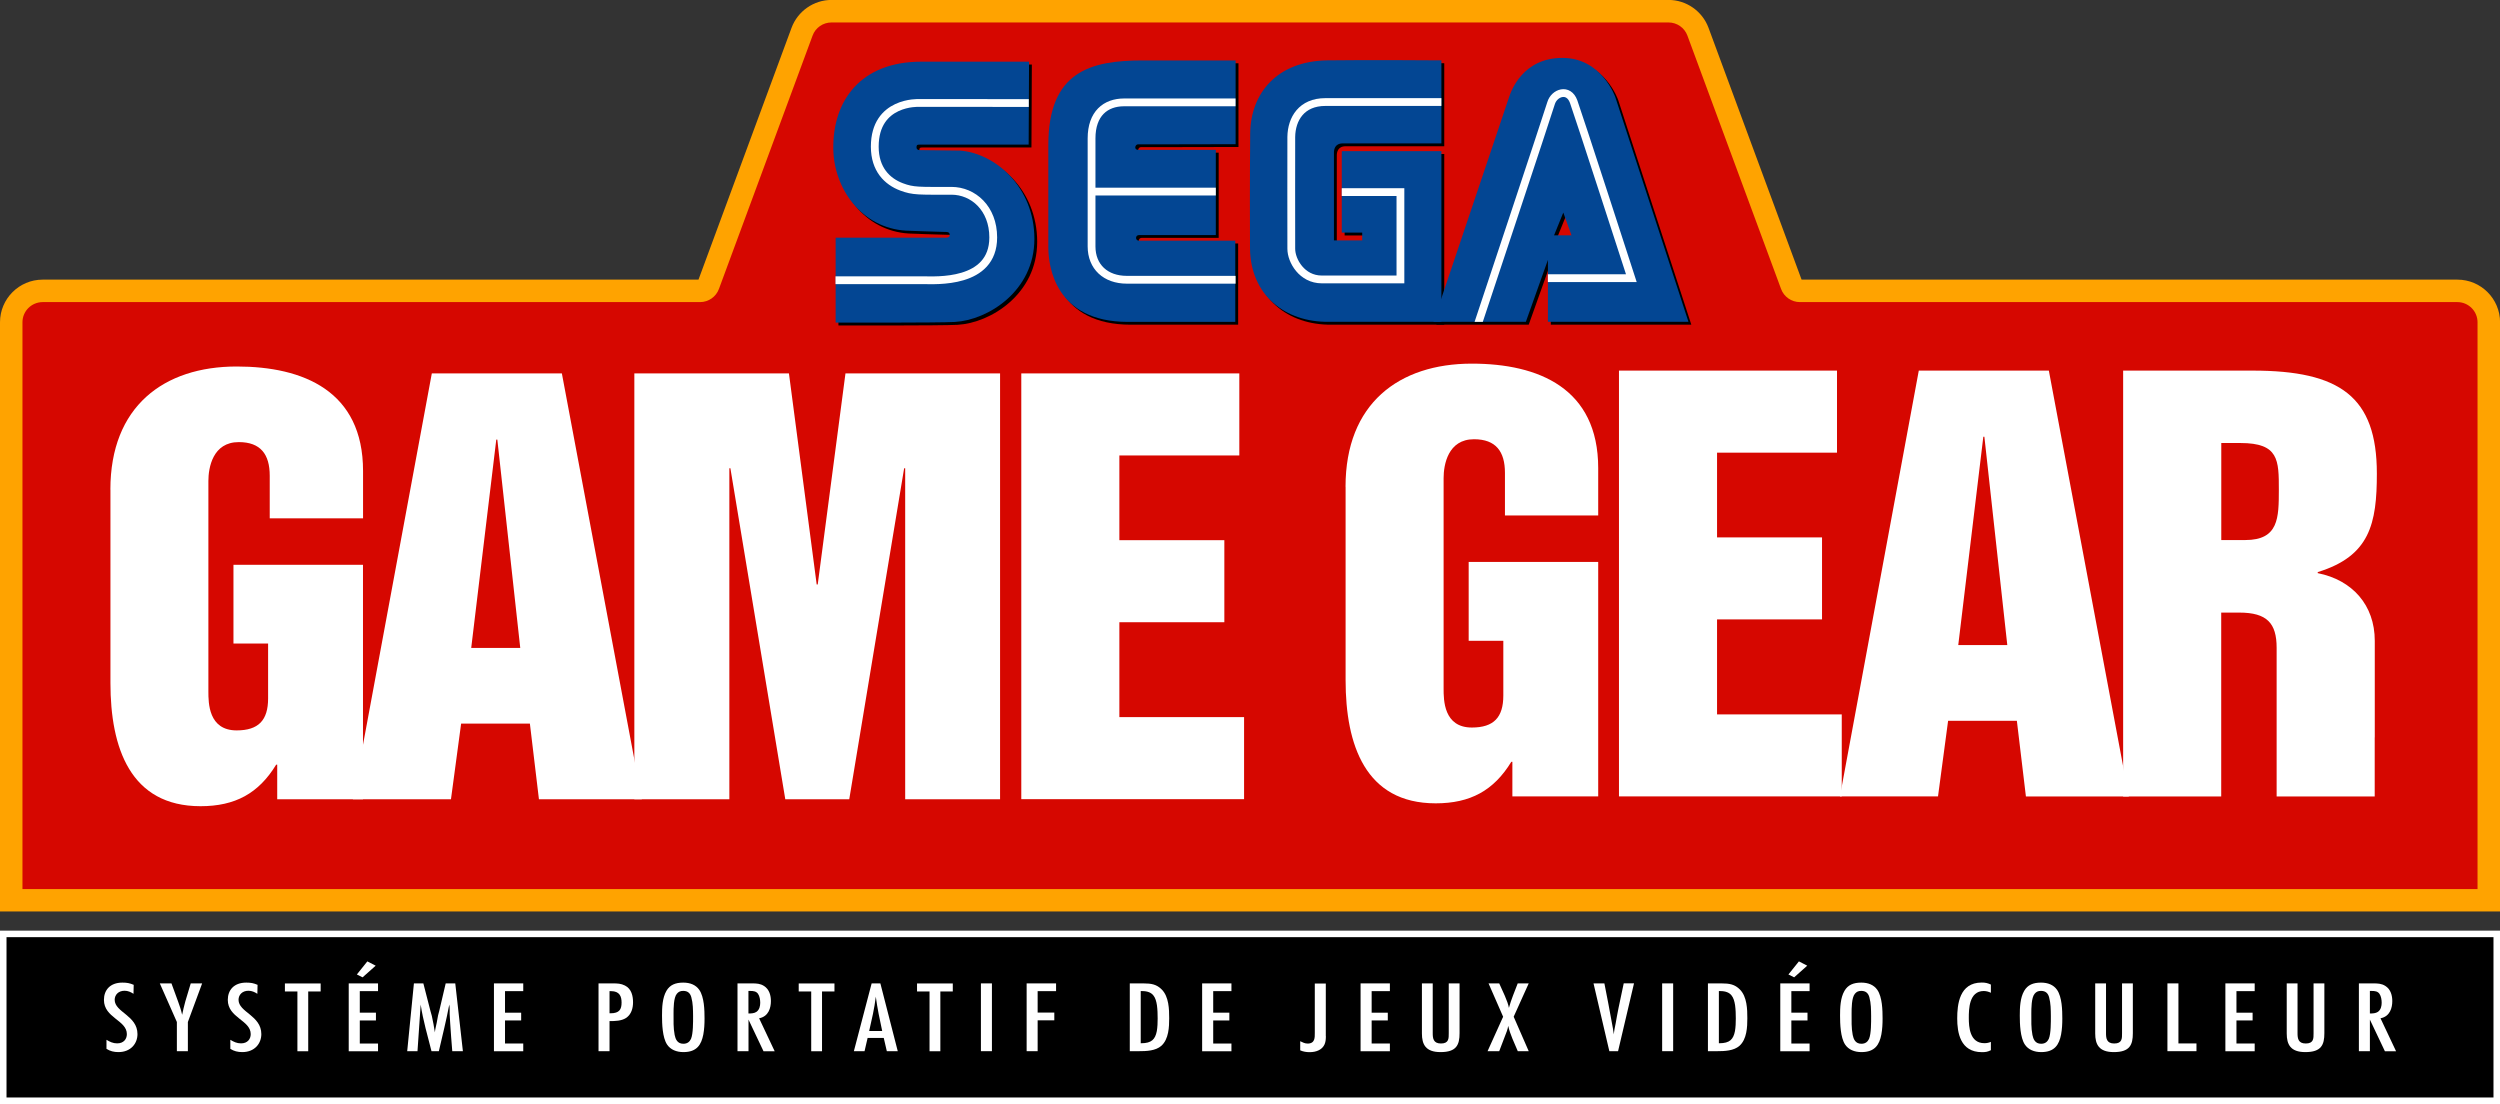 <?xml version="1.0" encoding="utf-8"?>
<!-- Generator: Adobe Illustrator 26.0.3, SVG Export Plug-In . SVG Version: 6.00 Build 0)  -->
<svg version="1.1" id="Layer_1" xmlns="http://www.w3.org/2000/svg" xmlns:xlink="http://www.w3.org/1999/xlink" x="0px" y="0px"
	 viewBox="0 0 3839 1695.3" style="enable-background:new 0 0 3839 1695.3;" xml:space="preserve">
<rect x="0" y="0" width="3839" height="1695.3" fill="#333333" stroke="none"/>
<style type="text/css">
	.st0{fill:#FFFFFF;}
	.st1{fill:#FFA300;}
	.st2{fill:#D60700;}
	.st3{fill:#034693;}
	.st4{fill:none;stroke:#FFFFFF;stroke-width:11.969;stroke-miterlimit:10;}
	
		.st5{clip-path:url(#SVGID_00000111886639154582091750000013243847460702848940_);fill:none;stroke:#FFFFFF;stroke-width:11.969;stroke-miterlimit:10;}
	
		.st6{clip-path:url(#SVGID_00000176739146116387825280000015459113622066625977_);fill:none;stroke:#FFFFFF;stroke-width:11.969;stroke-miterlimit:10;}
	
		.st7{clip-path:url(#SVGID_00000007415247820784529960000007022177904777001088_);fill:none;stroke:#FFFFFF;stroke-width:11.969;stroke-miterlimit:10;}
	
		.st8{clip-path:url(#SVGID_00000121248870171298977630000005934701048368776617_);fill:none;stroke:#FFFFFF;stroke-width:11.969;stroke-miterlimit:10;}
	
		.st9{clip-path:url(#SVGID_00000133523008512662631180000005297068876135386283_);fill:none;stroke:#FFFFFF;stroke-width:11.969;stroke-miterlimit:10;}
	
		.st10{clip-path:url(#SVGID_00000170244000230482596240000005387764534143759242_);fill:none;stroke:#FFFFFF;stroke-width:11.969;stroke-miterlimit:10;}
	.st11{fill:none;stroke:#000000;stroke-width:11.969;stroke-miterlimit:10;}
	
		.st12{clip-path:url(#SVGID_00000158737092758522088260000009228560054850808976_);fill:none;stroke:#000000;stroke-width:11.969;stroke-miterlimit:10;}
	
		.st13{clip-path:url(#SVGID_00000000929701153747671880000015816950771349594782_);fill:none;stroke:#000000;stroke-width:11.969;stroke-miterlimit:10;}
	
		.st14{clip-path:url(#SVGID_00000140706693164517957220000011310204334489196439_);fill:none;stroke:#000000;stroke-width:11.969;stroke-miterlimit:10;}
	
		.st15{clip-path:url(#SVGID_00000075151887300457132900000017391088740664082352_);fill:none;stroke:#000000;stroke-width:11.969;stroke-miterlimit:10;}
	
		.st16{clip-path:url(#SVGID_00000155146365434668366910000018267681624659043751_);fill:none;stroke:#000000;stroke-width:11.969;stroke-miterlimit:10;}
	
		.st17{clip-path:url(#SVGID_00000047018298161242360650000008231333763686647946_);fill:none;stroke:#000000;stroke-width:11.969;stroke-miterlimit:10;}
	.st18{fill:none;}
</style>
<g>
	<g>
		<rect x="5" y="1434.1" width="3829" height="256.2"/>
		<path class="st0" d="M3829,1439.1v246.2H10l0-246.2H3829 M3839,1429.1H0l0,266.2h3839V1429.1L3839,1429.1z"/>
	</g>
	<path class="st1" d="M0,1399.7V494.9c0-36.1,29.4-65.5,65.5-65.5h1007.1l142.9-386.7c9.5-25.6,34.1-42.8,61.4-42.8h1285.3
		c27.3,0,51.9,17.2,61.4,42.8l142.9,386.7h1007.1c36.1,0,65.5,29.4,65.5,65.5v904.7H0z"/>
	<path class="st2" d="M34.5,494.9v870.3h3770V494.9c0-17.1-13.9-31-31-31H2764c-13,0-24.6-8.1-29-20.2l-143.8-389
		c-4.5-12.2-16.1-20.2-29-20.2H1276.8c-13,0-24.6,8.1-29,20.2l-143.8,389c-4.5,12.2-16.1,20.2-29,20.2H65.5
		C48.3,464,34.5,477.8,34.5,494.9z"/>
	<g>
		<g>
			<g>
				<path class="st0" d="M169.5,751.9c0-127.7,81.8-189.1,194-189.1c102.3,0,194,37.6,194,160.4v72.8H414.2v-65.5
					c0-32.7-13.9-51.6-47.5-51.6c-40.1,0-46.7,39.3-46.7,59.7v323.3c0,17.2,0,59.7,43.4,59.7c33.6,0,48.3-15.6,48.3-49.1v-84.3
					h-53.2V867.3h198.9v360.1H425.7v-53.2h-1.6c-27,44.2-63,63.8-116.2,63.8c-108,0-138.3-90-138.3-189.1V751.9z"/>
				<path class="st0" d="M663.1,573.4h199.7l122.8,654h-158l-13.9-116.2H708.1l-15.6,116.2H541.9L663.1,573.4z M723.6,995h75.3
					l-35.2-320h-1.6L723.6,995z"/>
				<path class="st0" d="M974.1,573.4h237.4l42.6,324.1h1.6l42.6-324.1h237.4v654h-145.7V719.1h-1.6l-84.3,508.3h-98.2l-84.3-508.3
					h-1.6v508.3H974.1V573.4z"/>
				<path class="st0" d="M1568.3,573.4h334.8v126h-184.2v130.1h161.2v126h-161.2v145.7h191.5v126h-342.1V573.4z"/>
			</g>
			<g>
				<path class="st0" d="M2066.2,747.5c0-127.7,81.8-189.1,194-189.1c102.3,0,194,37.7,194,160.4v72.8h-143.2v-65.5
					c0-32.7-13.9-51.6-47.5-51.6c-40.1,0-46.7,39.3-46.7,59.7v323.3c0,17.2,0,59.7,43.4,59.7c33.6,0,48.3-15.6,48.3-49.1V984h-53.2
					V862.9h198.9V1223h-131.8v-53.2h-1.6c-27,44.2-63,63.8-116.2,63.8c-108,0-138.3-90-138.3-189.1V747.5z"/>
				<path class="st0" d="M2486.1,569.1h334.8v126h-184.2v130.1h161.2v126h-161.2V1097h191.5v126h-342.1V569.1z"/>
				<path class="st0" d="M2946.5,569.1h199.7l122.8,654h-158l-13.9-116.2h-105.6L2976,1223h-150.6L2946.5,569.1z M3007.1,990.6h75.3
					l-35.2-320h-1.6L3007.1,990.6z"/>
			</g>
		</g>
		<path class="st0" d="M3646.7,1132.4c-0.1-11.4,0-22.6,0-32.9V1069V984c0-54.8-34.4-93.3-87.6-103.9v-1.6
			c80.2-24.6,90.8-74.5,90.8-151.4c0-117.9-56.5-158-190.7-158h-198.9v654h150.6V940.7h27.8c42.6,0,57.3,16.4,57.3,54v104.8
			c0,43.4,0,98.5,0,123.6h150.6V1132.4z M3447.8,829.3h-36.8v-149h29.5c58.9,0,58.9,26.2,58.9,72
			C3499.3,795,3499.3,829.3,3447.8,829.3z"/>
	</g>
	<g>
		<path d="M2217.8,224.5V97.1c0,0-118.5-0.9-175.5,0c-76.2,1.2-117.4,49.6-118.1,112.1c-0.6,62.5-0.5,156.1-0.3,176.3
			c0.6,72.1,53.9,114,121.2,113.1h172.7V236.5h-151.5c-0.7,0-1.1,0-1.3,0.1c-0.1,0.3-0.2,0.8-0.2,1.7c0,10.6,0,123.3,0,123.3l31.4,0
			v12h-43.4c0,0,0-124.7,0-135.2c0-4.1,1.3-13.8,13.5-13.8H2217.8z"/>
		<path id="path16_00000083085807895727133230000018377596406558124218_" d="M2205.6,498.6c0,0,114.8-341.2,116-344.7
			c3.2-9.8,21.1-60.6,82-60.6c60.9,0,81.4,60.6,81.4,60.6l112.2,344.7h-215.8v-95.1l-33.9,95.1H2205.6z M2417.6,365.8l-12.6-35
			l-14.2,35H2417.6z"/>
		<path id="path28_00000176740290989250583410000000382887347100053163_" d="M1901.3,373.9v124.7h-165
			c-111.3,0-122.1-85.2-122.1-114.3c0-4.4,0-157.2,0-157.2c0-113,64.6-130,144.9-130c10.2,0,142.7,0,142.7,0v128.6l-92.8,0.2h-25.6
			h-4.3H1752c-2.4,0-4.3,2.4-4.3,4.8c0,2.4,1.9,3.7,4.3,3.7h27.1h4.3h25.6h62.4v130.9h-62.6h-6.8h-4.3H1753c-2.4,0-4.3,1.9-4.3,4.3
			c0,2.4,1.9,4.3,4.3,4.3h44.5h4.3h6.8h59.4L1901.3,373.9"/>
		<path id="path36_00000148628269134349071230000013770806469042768542_" d="M1584.5,99.1c0,0-109.2,0-165.4,0
			c-93.4,0-136.2,60-135.2,133.9c0.8,60.6,43.1,121.5,111.7,125.6c0,0,50.3,1.9,57.3,1.9c7,0,10.1,0.2,9.7,5.3
			c-0.3,4.2-5.5,3.6-10.4,3.6h-164.7v58.3l0,72.1c0,0,158.4,0.4,182.9-1c51.2-2.9,122.3-47.5,122.3-127.5
			c0-80-60.3-131.4-113.7-135.6c0,0-59.2-0.8-62.6-0.8c-3.4,0-5.1-2.1-4.7-5c0.4-2.9,0.9-3.4,4.7-3.4c3.8,0,167.5,0,167.5,0
			L1584.5,99.1"/>
		<path class="st3" d="M2213.4,220.2V92.7c0,0-118.5-0.9-175.5,0c-76.2,1.2-117.4,49.6-118.1,112.1c-0.6,62.5-0.5,156.1-0.3,176.3
			c0.6,72.1,53.9,114,121.2,113.1h172.7V232.1h-151.5c-0.7,0-1.1,0-1.3,0.1c-0.1,0.3-0.2,0.8-0.2,1.7c0,10.6,0,123.3,0,123.3l31.4,0
			v12h-43.4c0,0,0-124.7,0-135.2c0-4.1,1.3-13.8,13.5-13.8H2213.4z"/>
		<path id="path16_00000019637058070809898850000008917760706600459164_" class="st3" d="M2201.2,494.2c0,0,114.8-341.2,116-344.7
			c3.2-9.8,21.1-60.6,82-60.6c60.9,0,81.4,60.6,81.4,60.6l112.2,344.7h-215.8v-95.1l-33.9,95.1H2201.2z M2413.2,361.4l-12.6-35
			l-14.2,35H2413.2z"/>
		<path id="path26_00000183229773372433586360000013362084907630509462_" class="st4" d="M2213.4,156.7c0,0-114.5,0-178.2,0
			c-36.4,0-51.9,25.7-52.3,53.5c-0.2,13.1,0,153.2,0,171.8s16.5,47.1,46.8,47.1c29.1,0,120.8,0,120.8,0V295h-60.6h-29.5"/>
		<path id="path28_00000111874460103119690520000012250256785435760542_" class="st3" d="M1896.9,369.6v124.7h-165
			c-111.3,0-122.1-85.2-122.1-114.3c0-4.4,0-157.2,0-157.2c0-113,64.6-130,144.9-130c10.2,0,142.7,0,142.7,0v128.6l-92.8,0.2H1779
			h-4.3h-27.1c-2.4,0-4.3,2.4-4.3,4.8c0,2.4,1.9,3.7,4.3,3.7h27.1h4.3h25.6h62.4v130.9h-62.6h-6.8h-4.3h-44.5
			c-2.4,0-4.3,1.9-4.3,4.3c0,2.4,1.9,4.3,4.3,4.3h44.5h4.3h6.8h59.4L1896.9,369.6"/>
		<path id="path32_00000016774310852371070790000017075961990483012024_" class="st4" d="M1897.4,429.6c0,0-134.3,0-167,0
			c-32.7,0-54.2-20-54.2-51.2c0-18.9,0-150.8,0-165.9c0-38,21.4-55.3,50-55.3c27.2,0,171.1,0,171.1,0"/>
		<path id="path34_00000133505596773467334250000000762657501004657340_" class="st4" d="M1867,294.2h-191.3"/>
		<path id="path36_00000064350820984277519870000007016138698733655961_" class="st3" d="M1580.2,94.7c0,0-109.2,0-165.4,0
			c-93.4,0-136.2,60-135.2,133.9c0.8,60.6,43.1,121.5,111.7,125.6c0,0,50.3,1.9,57.3,1.9c7,0,10.1,0.2,9.7,5.3
			c-0.3,4.2-5.5,3.6-10.4,3.6h-164.7v58.3l0,72.1c0,0,158.4,0.4,182.9-1c51.2-2.9,122.3-47.5,122.3-127.5
			c0-80-60.3-131.4-113.7-135.6c0,0-59.2-0.8-62.6-0.8c-3.4,0-5.1-2.1-4.7-5c0.4-2.9,0.9-3.4,4.7-3.4c3.8,0,167.5,0,167.5,0
			L1580.2,94.7"/>
		<path id="path38_00000105384560310529001150000015232763099000861582_" class="st4" d="M1579.8,158.2l-168.8-0.1
			c0,0-67.7-3.2-67.7,67.1c0,34.9,19.1,53.5,41.1,61.8c18,6.8,27.1,6,76.6,6c33.5,0,64.2,26.8,64.2,71.6
			c0,72.1-89.4,65.7-107.4,65.7c-12.1,0-134.8,0-134.8,0"/>
		<g>
			<defs>
				<rect id="SVGID_1_" x="2221.4" y="125.7" width="308.9" height="368.6"/>
			</defs>
			<clipPath id="SVGID_00000005960545576746229980000003606542788717364402_">
				<use xlink:href="#SVGID_1_"  style="overflow:visible;"/>
			</clipPath>
			
				<path id="path22_00000132805161729875537020000008789276777259609493_" style="clip-path:url(#SVGID_00000005960545576746229980000003606542788717364402_);fill:none;stroke:#FFFFFF;stroke-width:11.969;stroke-miterlimit:10;" d="
				M2269.3,498.4c0,0,107.7-323.7,112.5-339.9c4.8-16.2,26.9-23.9,34.7-2.4s88.6,271.1,88.6,271.1h-128.2"/>
		</g>
	</g>
	<g>
		<path class="st0" d="M205,1526.1c-4.1-2.7-8.5-4.7-13.7-4.7c-9.6,0-15.2,6.4-15.2,13.9c0,19.2,35,24,35,52.7
			c0,14.5-10.3,27.6-29.2,27.6c-7,0-12.8-1.4-18.4-5v-13.9c5.1,3.1,10,5.5,16.4,5.5c10,0,14.9-6.6,14.9-14.2
			c0-21.5-35.2-24.8-35.2-52.6c0-14.8,9.2-26.5,28.4-26.5c7,0,11.1,0.8,17.3,3.4L205,1526.1z"/>
		<path class="st0" d="M288.5,1569.4v44.8h-16.9v-44.8l-26.2-59.3h17.9l10.2,27.9c2.4,6.7,4.3,11.9,6.2,20.3
			c0.9-4.7,3.4-15.3,4.9-20.6l8.3-27.6h17.5L288.5,1569.4z"/>
		<path class="st0" d="M395.2,1526.1c-4.1-2.7-8.5-4.7-13.7-4.7c-9.6,0-15.2,6.4-15.2,13.9c0,19.2,35,24,35,52.7
			c0,14.5-10.3,27.6-29.2,27.6c-7,0-12.8-1.4-18.4-5v-13.9c5.1,3.1,10,5.5,16.4,5.5c10,0,14.9-6.6,14.9-14.2
			c0-21.5-35.2-24.8-35.2-52.6c0-14.8,9.2-26.5,28.4-26.5c7,0,11.1,0.8,17.3,3.4L395.2,1526.1z"/>
		<path class="st0" d="M473.3,1522.5v91.8h-16.6v-91.8h-19.2v-12.3h54.9v12.3H473.3z"/>
		<path class="st0" d="M535.5,1614.2v-104.1h45v11.9h-28v33.1h24.8v11.9h-24.8v35.4h28v11.9H535.5z M564.1,1476.3l12.8,6.6
			l-20.1,17.9l-8.8-4.4L564.1,1476.3z"/>
		<path class="st0" d="M694.5,1614.2c-1.1-14.4-2.4-28.9-3.2-43.2c-0.2-4.7-0.6-9.2-0.8-13.9c-0.2-4.8,0.4-9.7-0.6-14.5
			c-4.5,24-10.5,47.7-16,71.6h-11.3c-6-23.7-13-47.4-16.6-71.6l-4.9,71.6h-15.8l10.3-104.1h14.5l10.9,42.4c0.6,2.5,1.5,5,2.1,7.5
			c1.9,8.4,3.4,16.9,4.7,25.3c0.4-5,1.9-9.8,2.8-14.7c0.8-3.7,1.3-7.6,2.1-11.4c0.6-2.5,1.3-4.8,1.9-7.3l9.8-41.8h14.7l11.7,104.1
			H694.5z"/>
		<path class="st0" d="M758.5,1614.2v-104.1h45v11.9h-28v33.1h24.8v11.9h-24.8v35.4h28v11.9H758.5z"/>
		<path class="st0" d="M941.3,1510.1c7,0,12.2,0.2,18.4,3.3c10.3,5.1,12.4,16.5,12.4,25.7c0,8.6-2.3,18.6-10.9,24.2
			c-7.1,4.5-16.6,4.7-25.2,4.7v46.2h-16.9v-104.1H941.3z M937.6,1556c13.7,0,16.9-6.2,16.9-16.5c0-9.4-3-17.5-16.2-17.5h-2.3v34
			H937.6z"/>
		<path class="st0" d="M1080,1588.6c-3,15.3-9.6,27-30.5,27c-10.7,0-19.9-3.7-25.2-11.7c-7.1-10.8-7.7-31.8-7.7-44.2
			c0-12.2,0.4-27.2,6.8-38.2c5.3-9.1,13.7-12.6,25.8-12.6c10.5,0,19.2,3.4,24.6,11.1c7.7,11.1,8.1,31.4,8.1,44.2
			C1081.9,1572.4,1081.5,1580.5,1080,1588.6z M1061.6,1531.4c-1.5-5.6-4.9-9.8-12.4-9.8c-4.5,0-7.3,1.4-9.8,4.4
			c-5.1,5.9-5.1,22.9-5.1,30.3c0,10.9-0.4,22.2,1.7,32.9c1.3,6.4,4,13.6,13.4,13.6c6,0,9.6-3,11.7-7.5c3.4-8,3.2-25.9,3.2-35
			C1064.2,1550.7,1064.2,1540.7,1061.6,1531.4z"/>
		<path class="st0" d="M1172.4,1614.2l-23-48.5v48.5h-16.9v-104.1h22.4c6.8,0,12.6,0.3,18.2,3.9c8.5,5.3,10.7,15,10.7,23.3
			c0,10.1-3.4,23.6-18.1,26.4l23.9,50.6H1172.4z M1149.4,1556.3c4.3,0,8.8-0.2,12.2-2.5c4.7-3.3,5.8-9.2,5.8-14
			c0-4.2-0.8-10-3.4-13.7c-2.8-3.9-7-4.4-11.9-4.4h-2.8V1556.3z"/>
		<path class="st0" d="M1262.3,1522.5v91.8h-16.6v-91.8h-19.2v-12.3h54.9v12.3H1262.3z"/>
		<path class="st0" d="M1361.8,1614.2l-4.7-20.3h-24.8l-4.7,20.3h-16.4l27.3-104.1h13.4l26.7,104.1H1361.8z M1354.7,1583.2
			c-3.8-17.5-7.5-35.1-9.8-52.7c-2.1,17.8-6.2,35.3-10.2,52.7H1354.7z"/>
		<path class="st0" d="M1444,1522.5v91.8h-16.6v-91.8h-19.2v-12.3h54.9v12.3H1444z"/>
		<path class="st0" d="M1506.3,1614.2v-104.1h16.9v104.1H1506.3z"/>
		<path class="st0" d="M1593.4,1522v32.9h25.6v11.9h-25.6v47.4h-16.9v-104.1h45.2v11.9H1593.4z"/>
		<path class="st0" d="M1755.7,1510.1c12.2,0,20.5,1.4,28.4,9.5c10.9,11.1,11.3,30.3,11.3,44c0,13.1-0.6,32.1-12,42.3
			c-8.8,7.8-22.8,8.3-34.8,8.3h-13.7v-104.1H1755.7z M1752.5,1602c16,0,21.4-6.1,23.9-18.6c1.1-6.4,1.3-13,1.3-19.4
			c0-6.7-0.2-13.6-1.1-20.3c-1.9-12-5.6-21.8-22.8-21.8h-2.1v80.1H1752.5z"/>
		<path class="st0" d="M1846,1614.2v-104.1h45v11.9h-28v33.1h24.8v11.9H1863v35.4h28v11.9H1846z"/>
		<path class="st0" d="M2036,1591c0,4.2-0.2,8.4-1.9,12.5c-3.6,8.4-12.6,12.2-23,12.2c-5.1,0-10-0.8-14.5-2.8v-14
			c3.6,1.7,7.1,3.6,11.3,3.6c11.5,0,11.1-9.2,11.1-16.2v-76h16.9V1591z"/>
		<path class="st0" d="M2089.3,1614.2v-104.1h45v11.9h-28v33.1h24.8v11.9h-24.8v35.4h28v11.9H2089.3z"/>
		<path class="st0" d="M2241.3,1586.6c0,17.9-4.7,29-29.2,29c-23,0-28.6-11.9-28.6-28.6v-76.9h16.6v76.5c0,7.6,0.8,15.8,12.6,15.8
			c12.4,0,12-8,12-15.8v-76.5h16.6V1586.6z"/>
		<path class="st0" d="M2330.7,1614.2c-5.3-12.8-11.7-25.4-14.7-38.9c-0.8,5.6-3,10.8-5.1,16.1c-2.8,7.6-5.6,15.1-8.7,22.8h-17.9
			l23.9-52.9l-22.4-51.2h16.4c4.5,10.3,13.2,27.3,14.9,37.6c3.4-12.8,8.8-25.1,13.5-37.6h16.9l-23.1,51.2l23.1,52.9H2330.7z"/>
		<path class="st0" d="M2484.7,1614.2h-13.4l-24.3-104.1h16.7c4,20.1,7.9,40.3,11.5,60.5c1.1,5.9,2.3,11.9,3,17.8
			c0.4-5.6,1.7-11.2,2.8-16.9c1.5-7.6,2.6-15.4,4.3-23.1l8.1-38.4h15.8L2484.7,1614.2z"/>
		<path class="st0" d="M2552.4,1614.2v-104.1h16.9v104.1H2552.4z"/>
		<path class="st0" d="M2643.5,1510.1c12.2,0,20.5,1.4,28.4,9.5c10.9,11.1,11.3,30.3,11.3,44c0,13.1-0.6,32.1-12,42.3
			c-8.8,7.8-22.8,8.3-34.8,8.3h-13.7v-104.1H2643.5z M2640.3,1602c16,0,21.4-6.1,23.9-18.6c1.1-6.4,1.3-13,1.3-19.4
			c0-6.7-0.2-13.6-1.1-20.3c-1.9-12-5.6-21.8-22.8-21.8h-2.1v80.1H2640.3z"/>
		<path class="st0" d="M2733.8,1614.2v-104.1h45v11.9h-28v33.1h24.8v11.9h-24.8v35.4h28v11.9H2733.8z M2762.4,1476.3l12.8,6.6
			l-20.1,17.9l-8.8-4.4L2762.4,1476.3z"/>
		<path class="st0" d="M2889,1588.6c-3,15.3-9.6,27-30.5,27c-10.7,0-19.9-3.7-25.2-11.7c-7.1-10.8-7.7-31.8-7.7-44.2
			c0-12.2,0.4-27.2,6.8-38.2c5.3-9.1,13.7-12.6,25.8-12.6c10.5,0,19.2,3.4,24.6,11.1c7.7,11.1,8.1,31.4,8.1,44.2
			C2890.9,1572.4,2890.5,1580.5,2889,1588.6z M2870.6,1531.4c-1.5-5.6-4.9-9.8-12.4-9.8c-4.5,0-7.3,1.4-9.8,4.4
			c-5.1,5.9-5.1,22.9-5.1,30.3c0,10.9-0.4,22.2,1.7,32.9c1.3,6.4,4,13.6,13.4,13.6c6,0,9.6-3,11.7-7.5c3.4-8,3.2-25.9,3.2-35
			C2873.2,1550.7,2873.2,1540.7,2870.6,1531.4z"/>
		<path class="st0" d="M3057.2,1612.7c-5.1,2.5-7.9,3-13.7,3c-33.5,0-38-30.3-38-51.7c0-21.4,3.2-55.2,37.6-55.2
			c5.8,0,9,0.8,14.1,3.1v12.6c-3.4-1.6-7-2.7-10.9-2.7c-22.8,0-23,28.1-23,41.4c0,13.6,1.3,38.7,23.9,38.7c3.8,0,6.6-0.6,10-2
			V1612.7z"/>
		<path class="st0" d="M3165,1588.6c-3,15.3-9.6,27-30.5,27c-10.7,0-19.9-3.7-25.2-11.7c-7.1-10.8-7.7-31.8-7.7-44.2
			c0-12.2,0.4-27.2,6.8-38.2c5.3-9.1,13.7-12.6,25.8-12.6c10.5,0,19.2,3.4,24.6,11.1c7.7,11.1,8.1,31.4,8.1,44.2
			C3166.9,1572.4,3166.5,1580.5,3165,1588.6z M3146.6,1531.4c-1.5-5.6-4.9-9.8-12.4-9.8c-4.5,0-7.3,1.4-9.8,4.4
			c-5.1,5.9-5.1,22.9-5.1,30.3c0,10.9-0.4,22.2,1.7,32.9c1.3,6.4,4,13.6,13.4,13.6c6,0,9.6-3,11.7-7.5c3.4-8,3.2-25.9,3.2-35
			C3149.2,1550.7,3149.2,1540.7,3146.6,1531.4z"/>
		<path class="st0" d="M3275.2,1586.6c0,17.9-4.7,29-29.2,29c-23,0-28.6-11.9-28.6-28.6v-76.9h16.6v76.5c0,7.6,0.8,15.8,12.6,15.8
			c12.4,0,12-8,12-15.8v-76.5h16.6V1586.6z"/>
		<path class="st0" d="M3328.3,1614.2v-104.1h16.9v92.2h27.7v11.9H3328.3z"/>
		<path class="st0" d="M3417.3,1614.2v-104.1h45v11.9h-28v33.1h24.8v11.9h-24.8v35.4h28v11.9H3417.3z"/>
		<path class="st0" d="M3569.3,1586.6c0,17.9-4.7,29-29.2,29c-23,0-28.6-11.9-28.6-28.6v-76.9h16.6v76.5c0,7.6,0.8,15.8,12.6,15.8
			c12.4,0,12-8,12-15.8v-76.5h16.6V1586.6z"/>
		<path class="st0" d="M3662.2,1614.2l-23-48.5v48.5h-16.9v-104.1h22.4c6.8,0,12.6,0.3,18.2,3.9c8.5,5.3,10.7,15,10.7,23.3
			c0,10.1-3.4,23.6-18.1,26.4l23.9,50.6H3662.2z M3639.3,1556.3c4.3,0,8.8-0.2,12.2-2.5c4.7-3.3,5.8-9.2,5.8-14
			c0-4.2-0.8-10-3.4-13.7c-2.8-3.9-7-4.4-11.9-4.4h-2.8V1556.3z"/>
	</g>
</g>
</svg>
